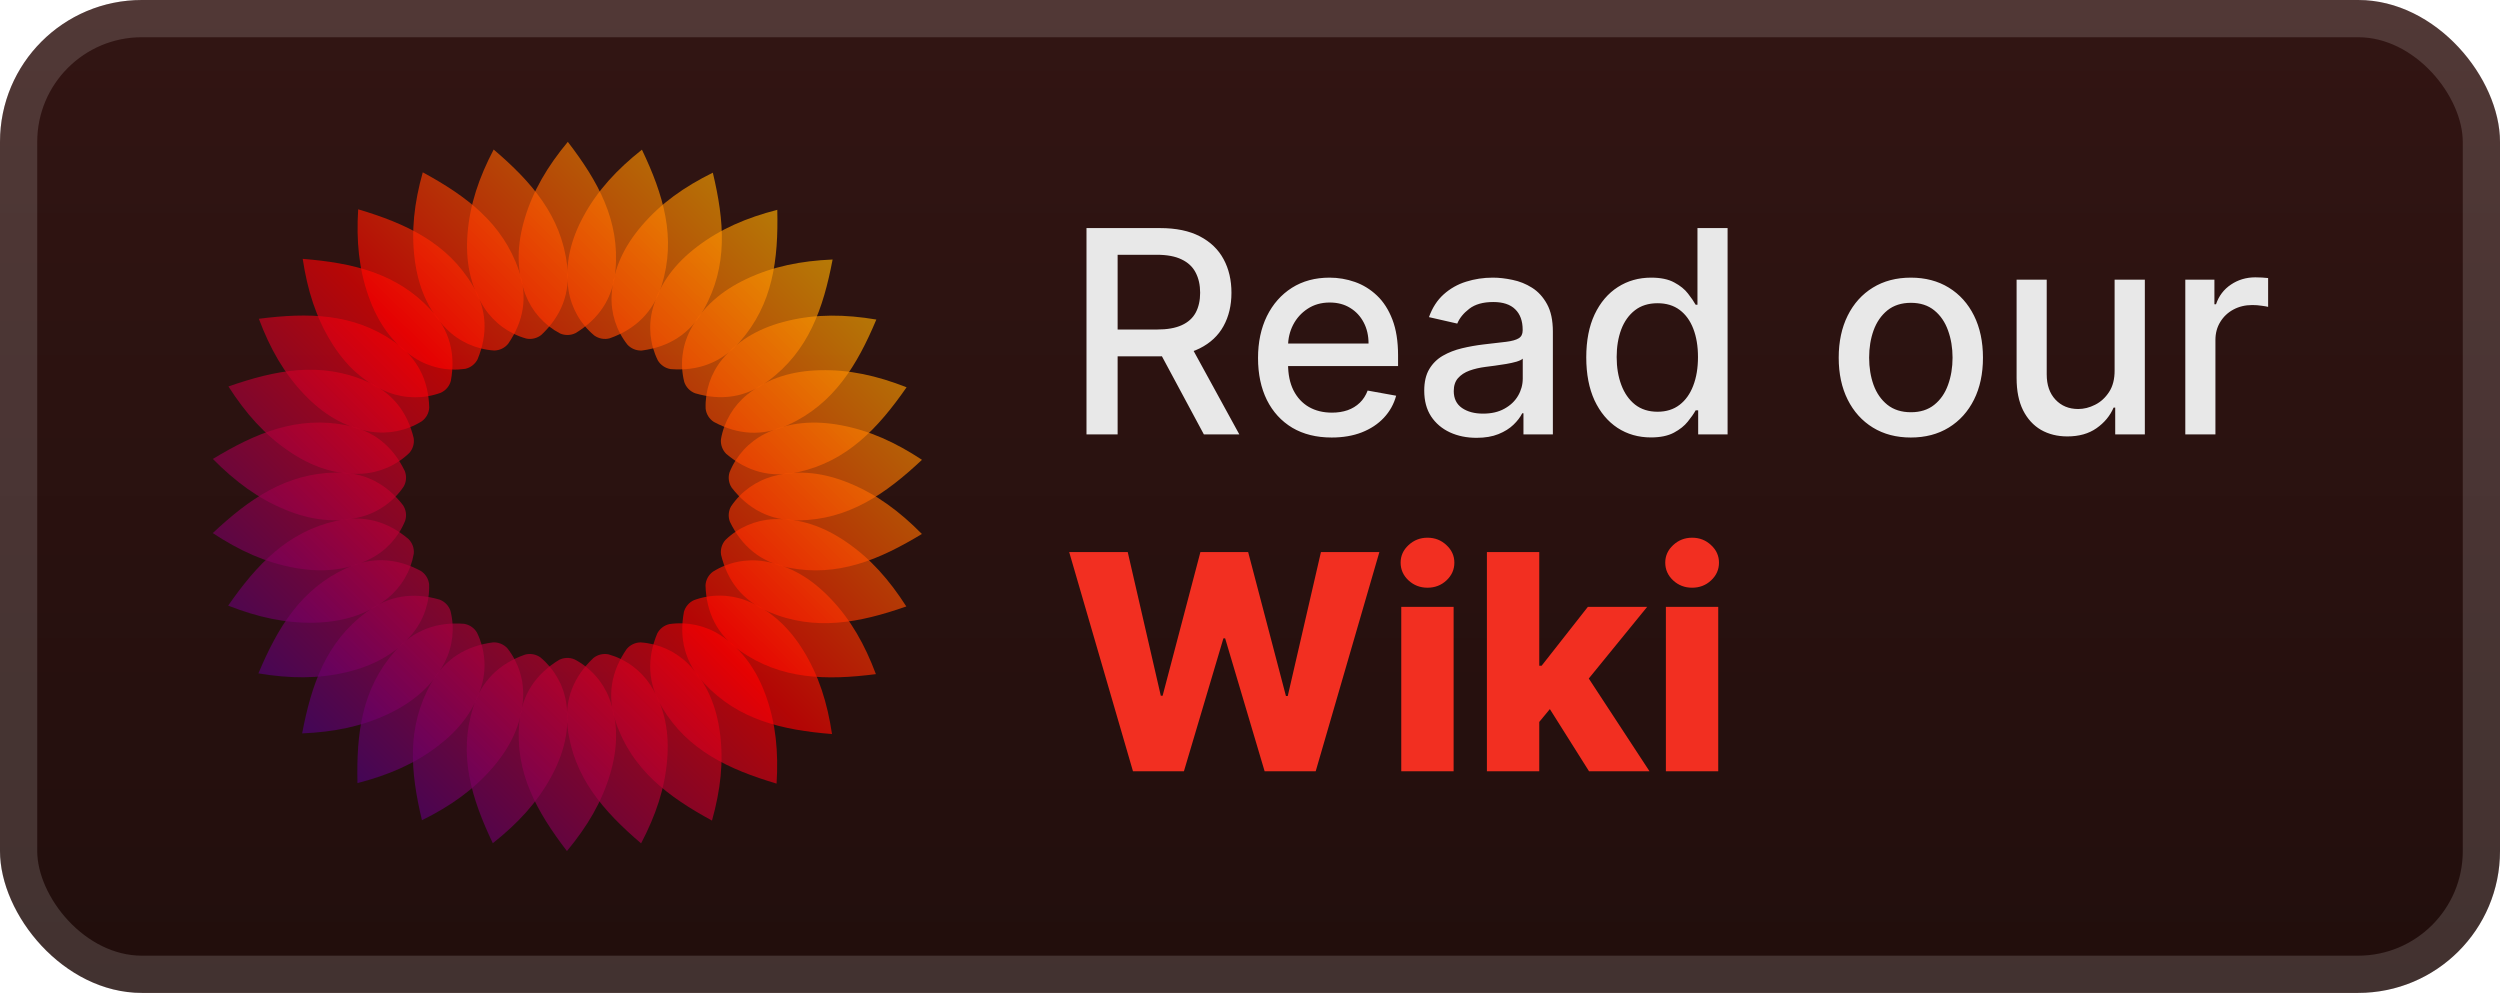 <svg width="141" height="56" viewBox="0 0 141 56" fill="none" xmlns="http://www.w3.org/2000/svg">
<rect width="141" height="56" rx="8" fill="url(#paint0_linear_104_24)"/>
<rect x="1.05" y="1.05" width="138.9" height="53.9" rx="6.95" stroke="white" stroke-opacity="0.15" stroke-width="2.1"/>
<g filter="url(#filter0_d_104_24)">
<path opacity="0.65" d="M26.369 13.178C26.252 14.668 26.486 16.079 27.307 17.353C27.859 18.2 28.701 18.819 29.677 19.094C29.826 19.125 29.981 19.122 30.129 19.086C30.277 19.05 30.416 18.982 30.535 18.886C31.642 17.837 32.176 16.556 31.988 14.977C31.656 12.171 29.978 10.257 27.843 8.433C27.013 10.017 26.499 11.532 26.369 13.178Z" fill="url(#paint1_linear_104_24)"/>
<path opacity="0.65" d="M23.394 14.666C23.59 16.148 24.115 17.48 25.184 18.556C25.901 19.27 26.854 19.701 27.866 19.769C28.018 19.768 28.169 19.733 28.307 19.667C28.444 19.601 28.565 19.506 28.661 19.388C29.525 18.132 29.78 16.769 29.267 15.263C28.355 12.588 26.314 11.062 23.844 9.719C23.363 11.442 23.177 13.029 23.394 14.666Z" fill="url(#paint2_linear_104_24)"/>
<path opacity="0.65" d="M20.795 16.737C21.297 18.147 22.088 19.34 23.359 20.172C24.209 20.722 25.231 20.947 26.236 20.803C26.385 20.771 26.525 20.706 26.645 20.613C26.766 20.52 26.865 20.401 26.934 20.266C27.517 18.86 27.48 17.473 26.664 16.107C25.213 13.678 22.898 12.608 20.201 11.805C20.09 13.59 20.24 15.181 20.795 16.737Z" fill="url(#paint3_linear_104_24)"/>
<path opacity="0.65" d="M18.684 19.3C19.47 20.575 20.494 21.579 21.91 22.13C22.857 22.492 23.904 22.5 24.856 22.153C24.995 22.09 25.119 21.998 25.218 21.882C25.316 21.766 25.388 21.63 25.427 21.483C25.703 19.986 25.378 18.638 24.294 17.47C22.367 15.394 19.878 14.827 17.073 14.599C17.338 16.367 17.818 17.893 18.684 19.3Z" fill="url(#paint4_linear_104_24)"/>
<path opacity="0.65" d="M17.158 22.244C18.193 23.329 19.404 24.099 20.905 24.345C21.907 24.503 22.932 24.295 23.791 23.758C23.914 23.668 24.015 23.552 24.088 23.418C24.16 23.284 24.202 23.136 24.209 22.984C24.167 21.464 23.567 20.212 22.262 19.294C19.943 17.662 17.391 17.621 14.599 17.979C15.227 19.654 16.015 21.047 17.158 22.244Z" fill="url(#paint5_linear_104_24)"/>
<path opacity="0.65" d="M16.279 25.439C17.518 26.286 18.863 26.789 20.383 26.719C21.396 26.667 22.356 26.251 23.084 25.548C23.185 25.434 23.26 25.3 23.302 25.154C23.345 25.008 23.355 24.855 23.331 24.705C22.971 23.227 22.123 22.126 20.654 21.498C18.045 20.381 15.54 20.869 12.884 21.797C13.85 23.305 14.911 24.505 16.279 25.439Z" fill="url(#paint6_linear_104_24)"/>
<path opacity="0.65" d="M16.087 28.746C17.476 29.318 18.897 29.532 20.369 29.149C21.349 28.889 22.201 28.284 22.766 27.445C22.842 27.314 22.887 27.166 22.898 27.015C22.909 26.864 22.887 26.712 22.832 26.57C22.171 25.198 21.111 24.297 19.543 23.986C16.758 23.433 14.409 24.429 12.005 25.884C13.264 27.161 14.554 28.115 16.087 28.746Z" fill="url(#paint7_linear_104_24)"/>
<path opacity="0.65" d="M16.591 32.021C18.069 32.293 19.504 32.208 20.863 31.529C21.768 31.072 22.474 30.304 22.852 29.367C22.898 29.222 22.912 29.069 22.891 28.919C22.87 28.768 22.816 28.624 22.733 28.497C21.8 27.292 20.575 26.63 18.976 26.65C16.136 26.686 14.047 28.145 12 30.066C13.498 31.053 14.959 31.721 16.591 32.021Z" fill="url(#paint8_linear_104_24)"/>
<path opacity="0.65" d="M17.768 35.12C19.271 35.08 20.657 34.7 21.845 33.755C22.634 33.121 23.164 32.223 23.337 31.229C23.352 31.078 23.333 30.925 23.282 30.782C23.23 30.64 23.147 30.51 23.039 30.402C21.874 29.417 20.538 29.022 18.978 29.372C16.208 29.994 14.47 31.854 12.869 34.157C14.541 34.812 16.109 35.163 17.768 35.12Z" fill="url(#paint9_linear_104_24)"/>
<path opacity="0.65" d="M19.567 37.907C21.029 37.558 22.305 36.9 23.27 35.73C23.909 34.946 24.24 33.959 24.202 32.95C24.185 32.799 24.134 32.654 24.054 32.525C23.974 32.396 23.866 32.286 23.737 32.203C22.392 31.48 21.002 31.371 19.55 32.036C16.969 33.217 15.659 35.396 14.574 37.979C16.347 38.275 17.954 38.293 19.567 37.907Z" fill="url(#paint10_linear_104_24)"/>
<path opacity="0.65" d="M21.91 40.262C23.267 39.618 24.377 38.71 25.076 37.366C25.537 36.468 25.655 35.433 25.407 34.454C25.359 34.31 25.279 34.178 25.174 34.069C25.068 33.959 24.939 33.874 24.797 33.82C23.329 33.391 21.947 33.571 20.666 34.522C18.389 36.211 17.562 38.613 17.041 41.364C18.836 41.287 20.412 40.972 21.91 40.262Z" fill="url(#paint11_linear_104_24)"/>
<path opacity="0.65" d="M24.693 42.08C25.886 41.17 26.783 40.052 27.185 38.593C27.449 37.619 27.347 36.583 26.9 35.677C26.823 35.546 26.717 35.433 26.591 35.348C26.465 35.262 26.321 35.206 26.171 35.182C24.646 35.066 23.331 35.528 22.277 36.723C20.403 38.846 20.096 41.367 20.161 44.166C21.901 43.719 23.377 43.085 24.693 42.08Z" fill="url(#paint12_linear_104_24)"/>
<path opacity="0.65" d="M27.796 43.283C28.772 42.147 29.416 40.868 29.505 39.358C29.558 38.35 29.243 37.357 28.616 36.564C28.513 36.451 28.386 36.363 28.244 36.306C28.103 36.248 27.951 36.222 27.798 36.231C26.282 36.432 25.093 37.156 24.311 38.543C22.922 41.008 23.148 43.536 23.798 46.261C25.408 45.464 26.719 44.539 27.796 43.283Z" fill="url(#paint13_linear_104_24)"/>
<path opacity="0.65" d="M31.083 43.819C31.8 42.505 32.162 41.121 31.933 39.625C31.775 38.628 31.259 37.723 30.479 37.076C30.355 36.988 30.213 36.928 30.063 36.901C29.913 36.874 29.758 36.88 29.611 36.92C28.17 37.43 27.158 38.384 26.683 39.902C25.84 42.6 26.59 45.027 27.794 47.558C29.202 46.445 30.291 45.27 31.083 43.819Z" fill="url(#paint14_linear_104_24)"/>
<path opacity="0.65" d="M34.409 43.663C34.836 42.229 34.901 40.801 34.365 39.385C34.002 38.443 33.307 37.663 32.41 37.192C32.271 37.131 32.119 37.102 31.966 37.107C31.814 37.111 31.664 37.15 31.528 37.219C30.226 38.016 29.436 39.158 29.288 40.742C29.027 43.555 30.268 45.774 31.975 48C33.119 46.621 33.938 45.246 34.409 43.663Z" fill="url(#paint15_linear_104_24)"/>
<path opacity="0.65" d="M37.631 42.822C37.749 41.332 37.514 39.921 36.693 38.647C36.141 37.8 35.299 37.181 34.323 36.906C34.173 36.875 34.019 36.878 33.871 36.914C33.722 36.95 33.584 37.018 33.465 37.114C32.358 38.163 31.824 39.444 32.011 41.023C32.344 43.829 34.022 45.743 36.157 47.567C36.987 45.983 37.501 44.468 37.631 42.822Z" fill="url(#paint16_linear_104_24)"/>
<path opacity="0.65" d="M40.606 41.334C40.41 39.852 39.885 38.52 38.816 37.444C38.099 36.73 37.146 36.299 36.134 36.231C35.981 36.232 35.831 36.267 35.693 36.333C35.556 36.399 35.435 36.494 35.339 36.612C34.475 37.868 34.22 39.231 34.733 40.737C35.645 43.412 37.686 44.938 40.156 46.281C40.637 44.558 40.823 42.97 40.606 41.334Z" fill="url(#paint17_linear_104_24)"/>
<path opacity="0.65" d="M43.205 39.263C42.703 37.853 41.912 36.66 40.641 35.828C39.791 35.278 38.768 35.054 37.764 35.197C37.615 35.229 37.475 35.294 37.354 35.387C37.234 35.48 37.135 35.599 37.066 35.734C36.483 37.141 36.519 38.527 37.336 39.894C38.787 42.322 41.102 43.392 43.799 44.196C43.909 42.41 43.76 40.819 43.205 39.263Z" fill="url(#paint18_linear_104_24)"/>
<path opacity="0.65" d="M45.315 36.7C44.529 35.425 43.505 34.422 42.089 33.87C41.142 33.508 40.095 33.499 39.143 33.847C39.004 33.91 38.88 34.002 38.782 34.118C38.683 34.234 38.611 34.37 38.572 34.517C38.296 36.014 38.621 37.362 39.706 38.53C41.632 40.606 44.121 41.174 46.926 41.401C46.661 39.633 46.182 38.107 45.315 36.7Z" fill="url(#paint19_linear_104_24)"/>
<path opacity="0.65" d="M46.842 33.756C45.807 32.671 44.596 31.901 43.095 31.655C42.093 31.497 41.068 31.705 40.209 32.242C40.086 32.333 39.984 32.449 39.912 32.582C39.84 32.716 39.798 32.864 39.791 33.016C39.834 34.536 40.433 35.788 41.738 36.706C44.057 38.338 46.609 38.379 49.401 38.021C48.773 36.346 47.985 34.953 46.842 33.756Z" fill="url(#paint20_linear_104_24)"/>
<path opacity="0.65" d="M47.721 30.561C46.482 29.714 45.136 29.211 43.617 29.281C42.604 29.333 41.644 29.749 40.916 30.452C40.815 30.566 40.74 30.7 40.697 30.846C40.654 30.992 40.645 31.145 40.669 31.295C41.029 32.773 41.877 33.874 43.345 34.502C45.955 35.619 48.46 35.131 51.116 34.204C50.151 32.695 49.089 31.495 47.721 30.561Z" fill="url(#paint21_linear_104_24)"/>
<path opacity="0.65" d="M47.913 27.254C46.524 26.682 45.102 26.468 43.631 26.851C42.651 27.111 41.799 27.717 41.234 28.555C41.158 28.687 41.113 28.834 41.102 28.985C41.091 29.137 41.113 29.289 41.168 29.43C41.829 30.802 42.889 31.703 44.456 32.014C47.242 32.567 49.59 31.571 51.995 30.116C50.736 28.839 49.446 27.885 47.913 27.254Z" fill="url(#paint22_linear_104_24)"/>
<path opacity="0.65" d="M47.409 23.979C45.931 23.707 44.496 23.792 43.136 24.471C42.232 24.928 41.526 25.696 41.148 26.633C41.102 26.778 41.088 26.931 41.109 27.081C41.13 27.232 41.183 27.376 41.267 27.503C42.2 28.708 43.425 29.37 45.023 29.35C47.864 29.314 49.953 27.855 52 25.934C50.502 24.947 49.041 24.28 47.409 23.979Z" fill="url(#paint23_linear_104_24)"/>
<path opacity="0.65" d="M46.232 20.881C44.729 20.92 43.343 21.3 42.155 22.245C41.366 22.879 40.836 23.777 40.662 24.771C40.647 24.922 40.666 25.075 40.718 25.218C40.769 25.36 40.852 25.49 40.96 25.598C42.125 26.583 43.462 26.978 45.021 26.628C47.792 26.006 49.53 24.146 51.131 21.843C49.459 21.187 47.891 20.837 46.232 20.881Z" fill="url(#paint24_linear_104_24)"/>
<path opacity="0.65" d="M44.433 18.093C42.971 18.442 41.695 19.101 40.73 20.27C40.091 21.054 39.76 22.042 39.798 23.05C39.815 23.201 39.865 23.347 39.946 23.476C40.026 23.605 40.134 23.715 40.262 23.797C41.607 24.52 42.998 24.63 44.45 23.965C47.03 22.783 48.341 20.605 49.426 18.022C47.654 17.726 46.046 17.707 44.433 18.093Z" fill="url(#paint25_linear_104_24)"/>
<path opacity="0.65" d="M42.09 15.738C40.733 16.382 39.623 17.29 38.924 18.634C38.462 19.532 38.345 20.567 38.593 21.546C38.641 21.69 38.721 21.822 38.826 21.931C38.932 22.041 39.061 22.126 39.203 22.18C40.67 22.61 42.053 22.429 43.334 21.478C45.611 19.789 46.438 17.387 46.959 14.636C45.164 14.713 43.588 15.028 42.09 15.738Z" fill="url(#paint26_linear_104_24)"/>
<path opacity="0.65" d="M39.307 13.92C38.114 14.83 37.217 15.948 36.815 17.407C36.551 18.381 36.653 19.418 37.1 20.323C37.177 20.454 37.282 20.567 37.409 20.652C37.535 20.738 37.679 20.794 37.829 20.818C39.354 20.934 40.669 20.472 41.723 19.277C43.597 17.154 43.904 14.634 43.839 11.834C42.099 12.281 40.623 12.915 39.307 13.92Z" fill="url(#paint27_linear_104_24)"/>
<path opacity="0.65" d="M36.205 12.716C35.228 13.854 34.585 15.132 34.496 16.642C34.442 17.65 34.758 18.643 35.385 19.436C35.488 19.549 35.614 19.637 35.756 19.694C35.897 19.752 36.05 19.777 36.203 19.769C37.718 19.568 38.907 18.843 39.689 17.457C41.078 14.992 40.852 12.464 40.203 9.739C38.592 10.536 37.281 11.461 36.205 12.716Z" fill="url(#paint28_linear_104_24)"/>
<path opacity="0.65" d="M32.917 12.181C32.2 13.495 31.838 14.879 32.066 16.375C32.225 17.372 32.741 18.277 33.52 18.924C33.645 19.012 33.787 19.072 33.937 19.099C34.087 19.126 34.242 19.12 34.389 19.08C35.83 18.57 36.842 17.616 37.316 16.097C38.16 13.4 37.41 10.973 36.205 8.442C34.798 9.555 33.709 10.73 32.917 12.181Z" fill="url(#paint29_linear_104_24)"/>
<path opacity="0.65" d="M29.59 12.337C29.164 13.771 29.099 15.199 29.635 16.615C29.998 17.557 30.692 18.337 31.589 18.808C31.729 18.869 31.881 18.898 32.033 18.893C32.186 18.889 32.336 18.851 32.472 18.781C33.774 17.984 34.564 16.841 34.711 15.258C34.973 12.445 33.732 10.226 32.025 8C30.881 9.379 30.061 10.754 29.59 12.337Z" fill="url(#paint30_linear_104_24)"/>
</g>
<g filter="url(#filter1_d_104_24)">
<path d="M61.278 24.5V12.864H65.426C66.328 12.864 67.076 13.019 67.671 13.329C68.269 13.64 68.716 14.07 69.011 14.619C69.307 15.165 69.454 15.796 69.454 16.511C69.454 17.224 69.305 17.85 69.006 18.392C68.71 18.93 68.263 19.349 67.665 19.648C67.07 19.947 66.322 20.097 65.421 20.097H62.278V18.585H65.261C65.829 18.585 66.292 18.504 66.648 18.341C67.008 18.178 67.271 17.941 67.438 17.631C67.604 17.32 67.688 16.947 67.688 16.511C67.688 16.072 67.602 15.691 67.432 15.369C67.265 15.047 67.002 14.801 66.642 14.631C66.286 14.456 65.818 14.369 65.239 14.369H63.034V24.5H61.278ZM67.023 19.25L69.898 24.5H67.898L65.079 19.25H67.023ZM75.106 24.676C74.247 24.676 73.506 24.492 72.885 24.125C72.267 23.754 71.79 23.233 71.453 22.562C71.12 21.888 70.953 21.099 70.953 20.193C70.953 19.299 71.12 18.511 71.453 17.829C71.79 17.148 72.26 16.616 72.862 16.233C73.468 15.85 74.177 15.659 74.987 15.659C75.48 15.659 75.957 15.741 76.419 15.903C76.881 16.066 77.296 16.322 77.663 16.671C78.031 17.019 78.32 17.472 78.533 18.028C78.745 18.581 78.851 19.254 78.851 20.046V20.648H71.913V19.375H77.186C77.186 18.928 77.095 18.532 76.913 18.188C76.731 17.839 76.476 17.564 76.146 17.364C75.82 17.163 75.438 17.062 74.999 17.062C74.521 17.062 74.105 17.18 73.749 17.415C73.396 17.646 73.124 17.949 72.93 18.324C72.741 18.695 72.646 19.099 72.646 19.534V20.528C72.646 21.112 72.749 21.608 72.953 22.017C73.162 22.426 73.451 22.739 73.822 22.954C74.194 23.167 74.627 23.273 75.124 23.273C75.445 23.273 75.739 23.227 76.004 23.136C76.269 23.042 76.499 22.901 76.692 22.716C76.885 22.53 77.033 22.301 77.135 22.028L78.743 22.318C78.614 22.792 78.383 23.206 78.05 23.562C77.72 23.915 77.305 24.189 76.805 24.386C76.309 24.579 75.743 24.676 75.106 24.676ZM83.276 24.693C82.722 24.693 82.222 24.591 81.776 24.386C81.329 24.178 80.974 23.877 80.713 23.483C80.456 23.089 80.327 22.606 80.327 22.034C80.327 21.542 80.421 21.136 80.611 20.818C80.8 20.5 81.056 20.248 81.378 20.062C81.7 19.877 82.06 19.737 82.457 19.642C82.855 19.547 83.26 19.475 83.673 19.426C84.196 19.366 84.62 19.316 84.946 19.278C85.272 19.237 85.508 19.171 85.656 19.079C85.804 18.989 85.878 18.841 85.878 18.636V18.597C85.878 18.1 85.738 17.716 85.457 17.443C85.181 17.171 84.768 17.034 84.219 17.034C83.647 17.034 83.196 17.161 82.867 17.415C82.541 17.665 82.315 17.943 82.19 18.25L80.594 17.886C80.783 17.356 81.06 16.928 81.423 16.602C81.791 16.273 82.213 16.034 82.69 15.886C83.168 15.735 83.669 15.659 84.196 15.659C84.544 15.659 84.914 15.701 85.304 15.784C85.698 15.864 86.065 16.011 86.406 16.227C86.751 16.443 87.033 16.752 87.253 17.153C87.472 17.551 87.582 18.068 87.582 18.704V24.5H85.923V23.307H85.855C85.745 23.526 85.581 23.742 85.361 23.954C85.141 24.167 84.859 24.343 84.514 24.483C84.169 24.623 83.757 24.693 83.276 24.693ZM83.645 23.329C84.115 23.329 84.516 23.237 84.849 23.051C85.186 22.866 85.442 22.623 85.617 22.324C85.794 22.021 85.883 21.697 85.883 21.352V20.227C85.823 20.288 85.706 20.345 85.531 20.398C85.361 20.447 85.166 20.491 84.946 20.528C84.726 20.562 84.512 20.595 84.304 20.625C84.096 20.651 83.921 20.674 83.781 20.693C83.452 20.735 83.151 20.805 82.878 20.903C82.609 21.002 82.393 21.144 82.23 21.329C82.071 21.511 81.992 21.754 81.992 22.057C81.992 22.477 82.147 22.796 82.457 23.011C82.768 23.224 83.164 23.329 83.645 23.329ZM93.112 24.671C92.408 24.671 91.779 24.491 91.226 24.131C90.677 23.767 90.245 23.25 89.93 22.579C89.62 21.905 89.465 21.097 89.465 20.153C89.465 19.21 89.622 18.403 89.936 17.733C90.254 17.062 90.69 16.549 91.243 16.193C91.796 15.837 92.423 15.659 93.124 15.659C93.665 15.659 94.101 15.75 94.43 15.932C94.764 16.11 95.021 16.318 95.203 16.557C95.389 16.796 95.533 17.006 95.635 17.188H95.737V12.864H97.436V24.5H95.777V23.142H95.635C95.533 23.328 95.385 23.54 95.192 23.778C95.002 24.017 94.741 24.225 94.408 24.403C94.074 24.581 93.642 24.671 93.112 24.671ZM93.487 23.222C93.976 23.222 94.389 23.093 94.726 22.835C95.067 22.574 95.324 22.212 95.499 21.75C95.677 21.288 95.766 20.75 95.766 20.136C95.766 19.53 95.678 19 95.504 18.546C95.33 18.091 95.074 17.737 94.737 17.483C94.4 17.229 93.983 17.102 93.487 17.102C92.976 17.102 92.55 17.235 92.209 17.5C91.868 17.765 91.61 18.127 91.436 18.585C91.266 19.044 91.18 19.561 91.18 20.136C91.18 20.72 91.267 21.244 91.442 21.71C91.616 22.176 91.874 22.546 92.215 22.818C92.559 23.087 92.983 23.222 93.487 23.222ZM107.771 24.676C106.953 24.676 106.239 24.489 105.629 24.114C105.019 23.739 104.546 23.214 104.209 22.54C103.872 21.866 103.703 21.078 103.703 20.176C103.703 19.271 103.872 18.479 104.209 17.801C104.546 17.123 105.019 16.597 105.629 16.222C106.239 15.847 106.953 15.659 107.771 15.659C108.589 15.659 109.303 15.847 109.913 16.222C110.523 16.597 110.997 17.123 111.334 17.801C111.671 18.479 111.839 19.271 111.839 20.176C111.839 21.078 111.671 21.866 111.334 22.54C110.997 23.214 110.523 23.739 109.913 24.114C109.303 24.489 108.589 24.676 107.771 24.676ZM107.777 23.25C108.307 23.25 108.747 23.11 109.095 22.829C109.444 22.549 109.701 22.176 109.868 21.71C110.038 21.244 110.124 20.731 110.124 20.171C110.124 19.614 110.038 19.102 109.868 18.636C109.701 18.167 109.444 17.79 109.095 17.506C108.747 17.222 108.307 17.079 107.777 17.079C107.243 17.079 106.8 17.222 106.447 17.506C106.099 17.79 105.839 18.167 105.669 18.636C105.502 19.102 105.419 19.614 105.419 20.171C105.419 20.731 105.502 21.244 105.669 21.71C105.839 22.176 106.099 22.549 106.447 22.829C106.8 23.11 107.243 23.25 107.777 23.25ZM119.264 20.881V15.773H120.969V24.5H119.298V22.989H119.207C119.007 23.454 118.685 23.843 118.241 24.153C117.802 24.46 117.255 24.614 116.599 24.614C116.039 24.614 115.543 24.491 115.111 24.244C114.683 23.994 114.346 23.625 114.099 23.136C113.857 22.648 113.736 22.044 113.736 21.324V15.773H115.435V21.119C115.435 21.714 115.599 22.188 115.929 22.54C116.259 22.892 116.687 23.068 117.213 23.068C117.531 23.068 117.848 22.989 118.162 22.829C118.48 22.671 118.743 22.43 118.952 22.108C119.164 21.786 119.268 21.377 119.264 20.881ZM123.251 24.5V15.773H124.893V17.159H124.984C125.143 16.689 125.424 16.32 125.825 16.051C126.231 15.778 126.689 15.642 127.2 15.642C127.306 15.642 127.431 15.646 127.575 15.653C127.723 15.661 127.839 15.671 127.922 15.682V17.307C127.854 17.288 127.732 17.267 127.558 17.244C127.384 17.218 127.21 17.204 127.035 17.204C126.634 17.204 126.276 17.29 125.962 17.46C125.651 17.627 125.405 17.86 125.223 18.159C125.041 18.454 124.95 18.792 124.95 19.171V24.5H123.251Z" fill="#E8E8E8"/>
<path d="M63.9 43.5L60.302 31.136H63.604L65.469 39.238H65.572L67.703 31.136H70.396L72.527 39.256H72.629L74.501 31.136H77.797L74.205 43.5H71.325L69.098 36.002H69.001L66.773 43.5H63.9ZM79.031 43.5V34.227H81.984V43.5H79.031ZM80.51 33.147C80.096 33.147 79.74 33.01 79.442 32.736C79.144 32.458 78.995 32.124 78.995 31.734C78.995 31.348 79.144 31.018 79.442 30.744C79.74 30.466 80.096 30.327 80.51 30.327C80.929 30.327 81.285 30.466 81.579 30.744C81.877 31.018 82.026 31.348 82.026 31.734C82.026 32.124 81.877 32.458 81.579 32.736C81.285 33.01 80.929 33.147 80.51 33.147ZM86.525 41.067L86.537 37.548H86.947L89.555 34.227H92.9L89.024 38.984H88.245L86.525 41.067ZM83.862 43.5V31.136H86.814V43.5H83.862ZM89.622 43.5L87.195 39.648L89.139 37.554L93.033 43.5H89.622ZM93.956 43.5V34.227H96.908V43.5H93.956ZM95.435 33.147C95.021 33.147 94.665 33.01 94.367 32.736C94.069 32.458 93.92 32.124 93.92 31.734C93.92 31.348 94.069 31.018 94.367 30.744C94.665 30.466 95.021 30.327 95.435 30.327C95.854 30.327 96.21 30.466 96.504 30.744C96.802 31.018 96.951 31.348 96.951 31.734C96.951 32.124 96.802 32.458 96.504 32.736C96.21 33.01 95.854 33.147 95.435 33.147Z" fill="#F22F21"/>
</g>
<defs>
<filter id="filter0_d_104_24" x="6.286" y="2.286" width="51.429" height="51.429" filterUnits="userSpaceOnUse" color-interpolation-filters="sRGB">
<feFlood flood-opacity="0" result="BackgroundImageFix"/>
<feColorMatrix in="SourceAlpha" type="matrix" values="0 0 0 0 0 0 0 0 0 0 0 0 0 0 0 0 0 0 127 0" result="hardAlpha"/>
<feOffset/>
<feGaussianBlur stdDeviation="2.857"/>
<feComposite in2="hardAlpha" operator="out"/>
<feColorMatrix type="matrix" values="0 0 0 0 0 0 0 0 0 0 0 0 0 0 0 0 0 0 0.25 0"/>
<feBlend mode="normal" in2="BackgroundImageFix" result="effect1_dropShadow_104_24"/>
<feBlend mode="normal" in="SourceGraphic" in2="effect1_dropShadow_104_24" result="shape"/>
</filter>
<filter id="filter1_d_104_24" x="54.4" y="3.9" width="80.2" height="48.2" filterUnits="userSpaceOnUse" color-interpolation-filters="sRGB">
<feFlood flood-opacity="0" result="BackgroundImageFix"/>
<feColorMatrix in="SourceAlpha" type="matrix" values="0 0 0 0 0 0 0 0 0 0 0 0 0 0 0 0 0 0 127 0" result="hardAlpha"/>
<feOffset/>
<feGaussianBlur stdDeviation="2.8"/>
<feComposite in2="hardAlpha" operator="out"/>
<feColorMatrix type="matrix" values="0 0 0 0 0 0 0 0 0 0 0 0 0 0 0 0 0 0 0.25 0"/>
<feBlend mode="normal" in2="BackgroundImageFix" result="effect1_dropShadow_104_24"/>
<feBlend mode="normal" in="SourceGraphic" in2="effect1_dropShadow_104_24" result="shape"/>
</filter>
<linearGradient id="paint0_linear_104_24" x1="70.5" y1="0" x2="70.5" y2="56" gradientUnits="userSpaceOnUse">
<stop stop-color="#321513"/>
<stop offset="1" stop-color="#210E0C"/>
</linearGradient>
<linearGradient id="paint1_linear_104_24" x1="11.96" y1="48.063" x2="52.09" y2="7.716" gradientUnits="userSpaceOnUse">
<stop stop-color="#0A00B2"/>
<stop offset="0.5" stop-color="#FF0000"/>
<stop offset="1" stop-color="#FFFC00"/>
</linearGradient>
<linearGradient id="paint2_linear_104_24" x1="11.96" y1="48.063" x2="52.09" y2="7.716" gradientUnits="userSpaceOnUse">
<stop stop-color="#0A00B2"/>
<stop offset="0.5" stop-color="#FF0000"/>
<stop offset="1" stop-color="#FFFC00"/>
</linearGradient>
<linearGradient id="paint3_linear_104_24" x1="11.96" y1="48.063" x2="52.09" y2="7.716" gradientUnits="userSpaceOnUse">
<stop stop-color="#0A00B2"/>
<stop offset="0.5" stop-color="#FF0000"/>
<stop offset="1" stop-color="#FFFC00"/>
</linearGradient>
<linearGradient id="paint4_linear_104_24" x1="11.96" y1="48.063" x2="52.09" y2="7.716" gradientUnits="userSpaceOnUse">
<stop stop-color="#0A00B2"/>
<stop offset="0.5" stop-color="#FF0000"/>
<stop offset="1" stop-color="#FFFC00"/>
</linearGradient>
<linearGradient id="paint5_linear_104_24" x1="11.96" y1="48.063" x2="52.09" y2="7.716" gradientUnits="userSpaceOnUse">
<stop stop-color="#0A00B2"/>
<stop offset="0.5" stop-color="#FF0000"/>
<stop offset="1" stop-color="#FFFC00"/>
</linearGradient>
<linearGradient id="paint6_linear_104_24" x1="11.96" y1="48.063" x2="52.09" y2="7.716" gradientUnits="userSpaceOnUse">
<stop stop-color="#0A00B2"/>
<stop offset="0.5" stop-color="#FF0000"/>
<stop offset="1" stop-color="#FFFC00"/>
</linearGradient>
<linearGradient id="paint7_linear_104_24" x1="11.96" y1="48.063" x2="52.09" y2="7.716" gradientUnits="userSpaceOnUse">
<stop stop-color="#0A00B2"/>
<stop offset="0.5" stop-color="#FF0000"/>
<stop offset="1" stop-color="#FFFC00"/>
</linearGradient>
<linearGradient id="paint8_linear_104_24" x1="11.96" y1="48.063" x2="52.09" y2="7.716" gradientUnits="userSpaceOnUse">
<stop stop-color="#0A00B2"/>
<stop offset="0.5" stop-color="#FF0000"/>
<stop offset="1" stop-color="#FFFC00"/>
</linearGradient>
<linearGradient id="paint9_linear_104_24" x1="11.96" y1="48.063" x2="52.09" y2="7.716" gradientUnits="userSpaceOnUse">
<stop stop-color="#0A00B2"/>
<stop offset="0.5" stop-color="#FF0000"/>
<stop offset="1" stop-color="#FFFC00"/>
</linearGradient>
<linearGradient id="paint10_linear_104_24" x1="11.96" y1="48.063" x2="52.09" y2="7.716" gradientUnits="userSpaceOnUse">
<stop stop-color="#0A00B2"/>
<stop offset="0.5" stop-color="#FF0000"/>
<stop offset="1" stop-color="#FFFC00"/>
</linearGradient>
<linearGradient id="paint11_linear_104_24" x1="11.96" y1="48.063" x2="52.09" y2="7.716" gradientUnits="userSpaceOnUse">
<stop stop-color="#0A00B2"/>
<stop offset="0.5" stop-color="#FF0000"/>
<stop offset="1" stop-color="#FFFC00"/>
</linearGradient>
<linearGradient id="paint12_linear_104_24" x1="11.96" y1="48.063" x2="52.09" y2="7.716" gradientUnits="userSpaceOnUse">
<stop stop-color="#0A00B2"/>
<stop offset="0.5" stop-color="#FF0000"/>
<stop offset="1" stop-color="#FFFC00"/>
</linearGradient>
<linearGradient id="paint13_linear_104_24" x1="11.96" y1="48.063" x2="52.09" y2="7.716" gradientUnits="userSpaceOnUse">
<stop stop-color="#0A00B2"/>
<stop offset="0.5" stop-color="#FF0000"/>
<stop offset="1" stop-color="#FFFC00"/>
</linearGradient>
<linearGradient id="paint14_linear_104_24" x1="11.96" y1="48.063" x2="52.09" y2="7.716" gradientUnits="userSpaceOnUse">
<stop stop-color="#0A00B2"/>
<stop offset="0.5" stop-color="#FF0000"/>
<stop offset="1" stop-color="#FFFC00"/>
</linearGradient>
<linearGradient id="paint15_linear_104_24" x1="11.96" y1="48.063" x2="52.09" y2="7.716" gradientUnits="userSpaceOnUse">
<stop stop-color="#0A00B2"/>
<stop offset="0.5" stop-color="#FF0000"/>
<stop offset="1" stop-color="#FFFC00"/>
</linearGradient>
<linearGradient id="paint16_linear_104_24" x1="11.96" y1="48.063" x2="52.09" y2="7.716" gradientUnits="userSpaceOnUse">
<stop stop-color="#0A00B2"/>
<stop offset="0.5" stop-color="#FF0000"/>
<stop offset="1" stop-color="#FFFC00"/>
</linearGradient>
<linearGradient id="paint17_linear_104_24" x1="11.96" y1="48.063" x2="52.09" y2="7.716" gradientUnits="userSpaceOnUse">
<stop stop-color="#0A00B2"/>
<stop offset="0.5" stop-color="#FF0000"/>
<stop offset="1" stop-color="#FFFC00"/>
</linearGradient>
<linearGradient id="paint18_linear_104_24" x1="11.96" y1="48.063" x2="52.09" y2="7.716" gradientUnits="userSpaceOnUse">
<stop stop-color="#0A00B2"/>
<stop offset="0.5" stop-color="#FF0000"/>
<stop offset="1" stop-color="#FFFC00"/>
</linearGradient>
<linearGradient id="paint19_linear_104_24" x1="11.96" y1="48.063" x2="52.09" y2="7.716" gradientUnits="userSpaceOnUse">
<stop stop-color="#0A00B2"/>
<stop offset="0.5" stop-color="#FF0000"/>
<stop offset="1" stop-color="#FFFC00"/>
</linearGradient>
<linearGradient id="paint20_linear_104_24" x1="11.96" y1="48.063" x2="52.09" y2="7.716" gradientUnits="userSpaceOnUse">
<stop stop-color="#0A00B2"/>
<stop offset="0.5" stop-color="#FF0000"/>
<stop offset="1" stop-color="#FFFC00"/>
</linearGradient>
<linearGradient id="paint21_linear_104_24" x1="11.96" y1="48.063" x2="52.09" y2="7.716" gradientUnits="userSpaceOnUse">
<stop stop-color="#0A00B2"/>
<stop offset="0.5" stop-color="#FF0000"/>
<stop offset="1" stop-color="#FFFC00"/>
</linearGradient>
<linearGradient id="paint22_linear_104_24" x1="11.96" y1="48.063" x2="52.09" y2="7.716" gradientUnits="userSpaceOnUse">
<stop stop-color="#0A00B2"/>
<stop offset="0.5" stop-color="#FF0000"/>
<stop offset="1" stop-color="#FFFC00"/>
</linearGradient>
<linearGradient id="paint23_linear_104_24" x1="11.96" y1="48.063" x2="52.09" y2="7.716" gradientUnits="userSpaceOnUse">
<stop stop-color="#0A00B2"/>
<stop offset="0.5" stop-color="#FF0000"/>
<stop offset="1" stop-color="#FFFC00"/>
</linearGradient>
<linearGradient id="paint24_linear_104_24" x1="11.96" y1="48.063" x2="52.09" y2="7.716" gradientUnits="userSpaceOnUse">
<stop stop-color="#0A00B2"/>
<stop offset="0.5" stop-color="#FF0000"/>
<stop offset="1" stop-color="#FFFC00"/>
</linearGradient>
<linearGradient id="paint25_linear_104_24" x1="11.96" y1="48.063" x2="52.09" y2="7.716" gradientUnits="userSpaceOnUse">
<stop stop-color="#0A00B2"/>
<stop offset="0.5" stop-color="#FF0000"/>
<stop offset="1" stop-color="#FFFC00"/>
</linearGradient>
<linearGradient id="paint26_linear_104_24" x1="11.96" y1="48.063" x2="52.09" y2="7.716" gradientUnits="userSpaceOnUse">
<stop stop-color="#0A00B2"/>
<stop offset="0.5" stop-color="#FF0000"/>
<stop offset="1" stop-color="#FFFC00"/>
</linearGradient>
<linearGradient id="paint27_linear_104_24" x1="11.96" y1="48.063" x2="52.09" y2="7.716" gradientUnits="userSpaceOnUse">
<stop stop-color="#0A00B2"/>
<stop offset="0.5" stop-color="#FF0000"/>
<stop offset="1" stop-color="#FFFC00"/>
</linearGradient>
<linearGradient id="paint28_linear_104_24" x1="11.96" y1="48.063" x2="52.09" y2="7.716" gradientUnits="userSpaceOnUse">
<stop stop-color="#0A00B2"/>
<stop offset="0.5" stop-color="#FF0000"/>
<stop offset="1" stop-color="#FFFC00"/>
</linearGradient>
<linearGradient id="paint29_linear_104_24" x1="11.96" y1="48.063" x2="52.09" y2="7.716" gradientUnits="userSpaceOnUse">
<stop stop-color="#0A00B2"/>
<stop offset="0.5" stop-color="#FF0000"/>
<stop offset="1" stop-color="#FFFC00"/>
</linearGradient>
<linearGradient id="paint30_linear_104_24" x1="11.96" y1="48.063" x2="52.09" y2="7.716" gradientUnits="userSpaceOnUse">
<stop stop-color="#0A00B2"/>
<stop offset="0.5" stop-color="#FF0000"/>
<stop offset="1" stop-color="#FFFC00"/>
</linearGradient>
</defs>
</svg>
